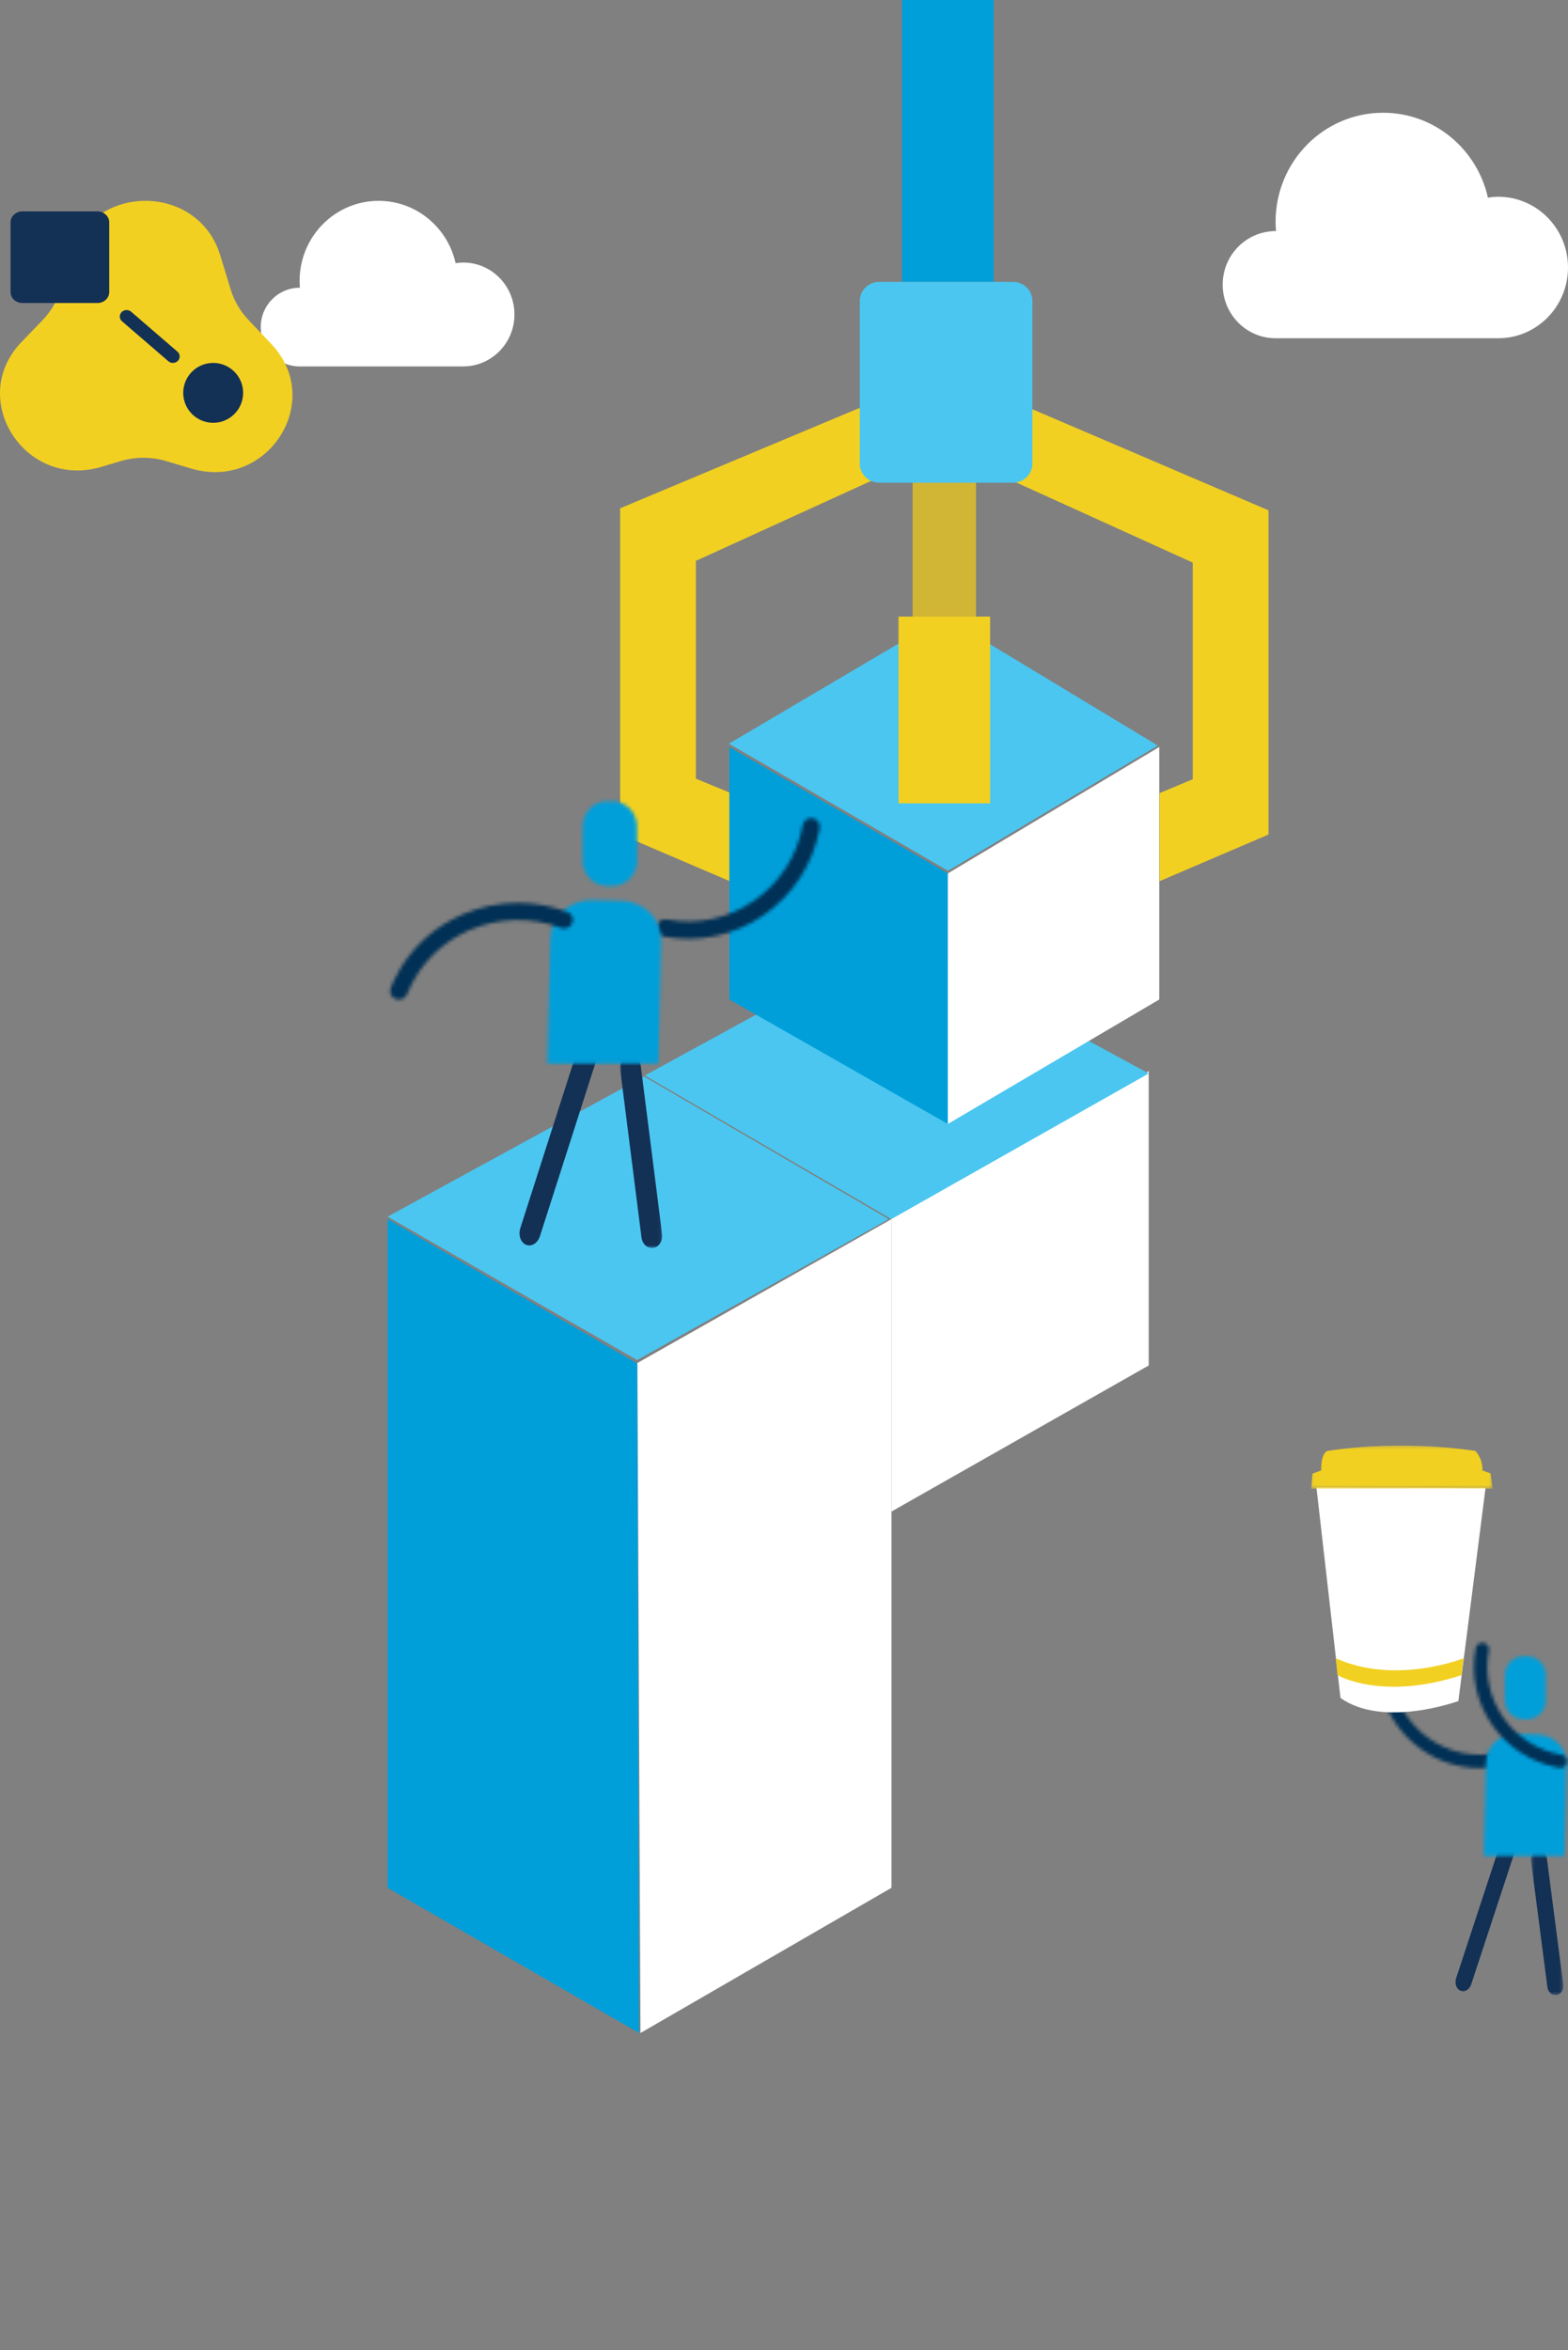 <?xml version="1.0" encoding="UTF-8"?>
<svg width="445px" height="667px" viewBox="0 0 445 667" version="1.1" xmlns="http://www.w3.org/2000/svg" xmlns:xlink="http://www.w3.org/1999/xlink">
    <rect x="0" y="0" width="445" height="667" fill="#808080" stroke="none"/>
    <!-- Generator: Sketch 50 (54983) - http://www.bohemiancoding.com/sketch -->
    <title>Artboard 2</title>
    <desc>Created with Sketch.</desc>
    <defs>
        <polygon id="path-1" points="0.315 0.361 9.53 0.361 9.53 41.484 0.315 41.484"></polygon>
        <path d="M31.977,1.617 C30.826,8.402 27.14,14.326 21.595,18.298 C16.053,22.269 9.319,23.81 2.63,22.643 C1.6,22.486 0.641,23.159 0.464,24.194 C0.447,24.292 0.438,24.389 0.437,24.486 L0.437,24.55 C0.451,25.446 1.091,26.235 1.993,26.392 C2.455,26.472 2.917,26.542 3.378,26.599 C4.58,26.752 5.782,26.827 6.977,26.828 L7.053,26.828 C13.003,26.819 18.798,24.96 23.758,21.406 C30.12,16.847 34.352,10.049 35.672,2.262 C35.69,2.163 35.698,2.065 35.7,1.967 L35.7,1.904 C35.685,1.01 35.045,0.222 34.142,0.066 C34.049,0.053 33.957,0.047 33.867,0.047 C32.953,0.047 32.139,0.676 31.977,1.617 Z" id="path-3"></path>
        <path d="M14.608,0.152 L8.708,0.288 C4.731,0.38 1.174,3.184 0.557,7.119 C0.452,7.78 0.405,8.46 0.421,9.152 L1.018,34.717 L23.891,34.717 L23.291,8.626 C23.275,7.935 23.198,7.258 23.063,6.602 C22.281,2.765 18.709,0.15 14.811,0.15 C14.743,0.15 14.677,0.151 14.608,0.152 Z" id="path-5"></path>
        <path d="M23.983,0.281 C22.958,0.415 22.265,1.446 22.458,2.464 C23.722,9.13 22.268,15.88 18.37,21.47 C14.47,27.059 8.557,30.838 1.816,32.063 C0.78,32.262 0.101,33.229 0.295,34.247 C0.485,35.264 1.481,35.935 2.514,35.746 C2.636,35.723 2.758,35.7 2.883,35.676 C10.502,34.185 17.107,29.903 21.511,23.588 C25.984,17.173 27.65,9.427 26.202,1.779 C26.032,0.879 25.232,0.249 24.333,0.249 C24.217,0.249 24.101,0.26 23.983,0.281 Z" id="path-7"></path>
        <path d="M5.498,0.114 C2.64,0.114 0.322,2.501 0.322,5.444 L0.322,12.606 C0.322,15.551 2.64,17.937 5.498,17.937 L6.709,17.937 C9.568,17.937 11.883,15.551 11.883,12.606 L11.883,5.444 C11.883,2.501 9.568,0.114 6.709,0.114 L5.498,0.114 Z" id="path-9"></path>
        <polygon id="path-11" points="0.372 0.275 51.916 0.275 51.916 12.537 0.372 12.537"></polygon>
        <polygon id="path-13" points="0.069 0.48 12.038 0.48 12.038 55.276 0.069 55.276"></polygon>
        <path d="M2.334,0.233 C1.007,0.481 0.129,1.772 0.377,3.111 C0.407,3.27 0.436,3.428 0.467,3.588 C2.414,13.465 8.005,22.027 16.25,27.735 C24.624,33.534 34.737,35.695 44.721,33.817 C46.048,33.569 46.925,32.279 46.678,30.941 C46.503,29.613 45.156,28.715 43.826,28.963 C35.126,30.602 26.313,28.718 19.014,23.664 C11.718,18.609 6.784,10.945 5.184,2.207 C4.953,1.017 3.938,0.191 2.785,0.191 C2.637,0.191 2.486,0.204 2.334,0.233 Z" id="path-15"></path>
        <path d="M19.868,0.482 L11.755,0.665 C6.288,0.787 1.395,4.554 0.547,9.838 C0.404,10.726 0.339,11.637 0.361,12.568 L1.184,46.897 L32.63,46.897 L31.808,11.861 C31.787,10.933 31.678,10.023 31.495,9.143 C30.416,3.99 25.505,0.48 20.145,0.48 C20.053,0.48 19.96,0.48 19.868,0.482 Z" id="path-17"></path>
        <path d="M7.119,0.439 C3.308,0.439 0.22,3.655 0.22,7.619 L0.22,17.264 C0.22,21.23 3.308,24.443 7.119,24.443 L8.735,24.443 C12.545,24.443 15.634,21.23 15.634,17.264 L15.634,7.619 C15.634,3.655 12.545,0.439 8.735,0.439 L7.119,0.439 Z" id="path-19"></path>
        <path d="M16.005,0.269 C11.273,0.269 6.534,1.127 1.99,2.848 C0.71,3.331 0.074,4.738 0.573,5.991 C1.114,7.218 2.514,7.86 3.797,7.377 C12.194,4.196 21.364,4.399 29.614,7.946 C37.863,11.495 44.201,17.965 47.473,26.165 C48,27.412 49.414,28.037 50.695,27.552 C50.819,27.504 50.937,27.448 51.049,27.385 L51.105,27.352 C52.105,26.748 52.554,25.517 52.113,24.406 C51.886,23.842 51.648,23.283 51.397,22.731 C50.756,21.322 50.033,19.961 49.234,18.654 L49.106,18.445 C45.023,11.865 38.983,6.668 31.621,3.501 C26.616,1.349 21.317,0.269 16.01,0.269 L16.005,0.269 Z" id="path-21"></path>
    </defs>
    <g id="Artboard-2" stroke="none" stroke-width="1" fill="none" fill-rule="evenodd">
        <g id="Group-2-Copy">
            <path d="M129.302,74.689 C127.039,64.565 118.124,57 107.45,57 C95.066,57 85.027,67.174 85.027,79.724 C85.027,80.376 85.07,81.017 85.123,81.655 C78.937,81.651 74,86.654 74,92.825 C74,98.997 78.937,104 85.027,104 L131.45,104 C139.486,104 146,97.399 146,89.255 C146,81.112 139.486,74.51 131.45,74.51 C130.718,74.51 130.005,74.583 129.302,74.689 Z" id="Fill-26" fill="#FFFFFF"></path>
            <path d="M422.272,56.087 C419.192,42.302 407.058,32 392.529,32 C375.673,32 362.009,45.854 362.009,62.943 C362.009,63.831 362.068,64.704 362.14,65.573 C353.72,65.567 347,72.379 347,80.783 C347,89.187 353.72,96 362.009,96 L425.196,96 C436.133,96 445,87.011 445,75.922 C445,64.833 436.133,55.844 425.196,55.844 C424.2,55.844 423.229,55.943 422.272,56.087 Z" id="Fill-26" fill="#FFFFFF"></path>
            <g id="Page-1" transform="translate(408.5, 488.5) scale(-1, 1) translate(-408.5, -488.5) translate(372, 410)">
                <g id="Group-6" transform="translate(1, 112)">
                    <path d="M26.466,41.168 C26.955,42.654 28.309,43.471 29.49,42.994 C30.672,42.516 31.233,40.926 30.744,39.441 L18.583,2.438 C18.095,0.952 16.742,0.134 15.56,0.612 C14.379,1.088 13.817,2.679 14.305,4.165 L26.466,41.168 Z" id="Fill-1" fill="#133055"></path>
                    <g id="Group-5" transform="translate(0, 2.766)">
                        <mask id="mask-2" fill="white">
                            <use xlink:href="#path-1"></use>
                        </mask>
                        <g id="Clip-4"></g>
                        <path d="M0.341,38.501 C0.154,39.94 1.01,41.266 2.253,41.46 C3.497,41.656 4.655,40.647 4.842,39.206 L9.504,3.344 C9.691,1.905 8.836,0.579 7.592,0.385 C6.349,0.19 5.191,1.198 5.003,2.638 L0.341,38.501 Z" id="Fill-3" fill="#133055" mask="url(#mask-2)"></path>
                    </g>
                </g>
                <g id="Group-9" transform="translate(18, 65)">
                    <mask id="mask-4" fill="white">
                        <use xlink:href="#path-3"></use>
                    </mask>
                    <g id="Clip-8"></g>
                    <polygon id="Fill-7" fill="#003055" mask="url(#mask-4)" points="-3.697 31.027 39.835 31.027 39.835 -4.152 -3.697 -4.152"></polygon>
                </g>
                <g id="Group-12" transform="translate(0, 82)">
                    <mask id="mask-6" fill="white">
                        <use xlink:href="#path-5"></use>
                    </mask>
                    <g id="Clip-11"></g>
                    <polygon id="Fill-10" fill="#009FDA" mask="url(#mask-6)" points="-3.653 38.799 27.961 38.799 27.961 -3.931 -3.653 -3.931"></polygon>
                </g>
                <g id="Group-15" transform="translate(0, 56)">
                    <mask id="mask-8" fill="white">
                        <use xlink:href="#path-7"></use>
                    </mask>
                    <g id="Clip-14"></g>
                    <polygon id="Fill-13" fill="#003055" mask="url(#mask-8)" points="-3.938 39.912 30.909 39.912 30.909 -3.885 -3.938 -3.885"></polygon>
                </g>
                <g id="Group-18" transform="translate(6, 60)">
                    <mask id="mask-10" fill="white">
                        <use xlink:href="#path-9"></use>
                    </mask>
                    <g id="Clip-17"></g>
                    <polygon id="Fill-16" fill="#009FDA" mask="url(#mask-10)" points="-3.748 22.136 15.956 22.136 15.956 -4.085 -3.748 -4.085"></polygon>
                </g>
                <g id="Group-26" transform="translate(21, 0)">
                    <path d="M10.109,72.779 C10.109,72.779 31.465,80.589 43.574,71.886 L50.4,12.128 L2.4,12.258 L10.109,72.779 Z" id="Fill-19" fill="#FFFFFF"></path>
                    <path d="M8.619,60.638 C8.619,60.638 27.818,68.34 44.929,60.638 L44.405,65.438 C44.405,65.438 31.888,72.83 9.205,65.438 L8.619,60.638 Z" id="Fill-21" fill="#F2D021"></path>
                    <g id="Group-25">
                        <mask id="mask-12" fill="white">
                            <use xlink:href="#path-11"></use>
                        </mask>
                        <g id="Clip-24"></g>
                        <path d="M3.293,7.331 C3.293,7.331 3.006,4.283 5.282,1.812 C5.282,1.812 25.107,-1.644 47.275,1.807 C47.275,1.807 49.116,2.199 49.043,7.331 L51.521,8.253 L51.916,12.537 C51.916,12.537 0.699,12.429 0.372,12.537 L0.966,8.183 L3.293,7.331 Z" id="Fill-23" fill="#F2D021" mask="url(#mask-12)"></path>
                    </g>
                </g>
            </g>
            <g id="Group-12" transform="translate(0, 57)">
                <path d="M34.222,73.874 L28.763,75.504 C7.027,81.996 -9.442,56.17 6.141,40.029 L12.072,33.885 C14.511,31.359 16.29,28.298 17.259,24.96 L19.942,15.721 C25.985,-5.089 56.156,-5.294 62.496,15.433 L65.496,25.242 C66.461,28.399 68.154,31.299 70.446,33.721 L77.011,40.658 C92.348,56.866 75.862,82.435 54.239,75.976 L47.2,73.874 C42.97,72.611 38.451,72.611 34.222,73.874" id="Fill-18" fill="#F2D021"></path>
                <path d="M27.654,29 L6.346,29 C4.498,29 3,27.609 3,25.893 L3,6.107 C3,4.391 4.498,3 6.346,3 L27.654,3 C29.502,3 31,4.391 31,6.107 L31,25.893 C31,27.609 29.502,29 27.654,29" id="Fill-20" fill="#133055"></path>
                <path d="M69,54.5 C69,49.805 65.194,46 60.5,46 C55.805,46 52,49.805 52,54.5 C52,59.195 55.805,63 60.5,63 C65.194,63 69,59.195 69,54.5" id="Fill-22" fill="#133055"></path>
                <path d="M49.073,46 C48.611,46 48.148,45.843 47.779,45.525 L34.632,34.188 C33.844,33.508 33.785,32.35 34.5,31.601 C35.215,30.851 36.434,30.796 37.221,31.475 L50.368,42.812 C51.156,43.492 51.215,44.65 50.5,45.399 C50.12,45.798 49.597,46 49.073,46" id="Fill-24" fill="#133055"></path>
            </g>
            <g id="Page-1" transform="translate(235, 288.5) scale(-1, 1) translate(-235, -288.5) translate(110, 0)">
                <polygon id="Fill-1" fill="#FFFFFF" points="34 387.545 107 429 107 344.538 34 304"></polygon>
                <polygon id="Fill-2" fill="#4BC6F0" points="34 304.672 107.027 346 177 305.238 105.217 266"></polygon>
                <polygon id="Fill-3" fill="#009FDA" points="179.152 386.965 178.62 577 250 535.788 250 346"></polygon>
                <polygon id="Fill-4" fill="#FFFFFF" points="107 535.788 178.235 577 179.105 386.841 107 346"></polygon>
                <polygon id="Fill-5" fill="#4BC6F0" points="107.792 346.019 179.194 386 250 345.309 177.213 305.526"></polygon>
                <polygon id="Fill-6" fill="#009FDA" points="91 247.885 91 319 152.999 283.674 153 212"></polygon>
                <polygon id="Fill-7" fill="#FFFFFF" points="31 283.673 91 319 91 247.886 31 212"></polygon>
                <polygon id="Fill-8" fill="#4BC6F0" points="31.419 211.604 90.943 247.136 153.134 211.068 91.999 175"></polygon>
                <polyline id="Fill-9" fill="#F2D021" points="67.362 116 0 144.836 0 236.855 30.931 250.103 30.931 225.1 21.499 221.164 21.499 159.677 75 135.39"></polyline>
                <polygon id="Fill-10" fill="#F2D021" points="111.824 114 184 144.26 184 236.783 153.022 250.031 153.022 224.913 162.502 221.007 162.502 159.183 109 134.763"></polygon>
                <polygon id="Fill-11" fill="#009FDA" points="78 80 104 80 104 0 78 0"></polygon>
                <polygon id="Fill-12" fill="#D1B534" points="83 177 101 177 101 134 83 134"></polygon>
                <polygon id="Fill-13" fill="#F2D021" points="79 228 105 228 105 175 79 175"></polygon>
                <path d="M110.478,137 L72.521,137 C69.484,137 67,134.563 67,131.584 L67,85.415 C67,82.436 69.484,80 72.521,80 L110.478,80 C113.515,80 116,82.436 116,85.415 L116,131.584 C116,134.563 113.515,137 110.478,137" id="Fill-14" fill="#4BC6F0"></path>
            </g>
            <g id="Page-1" transform="translate(171.5, 291) scale(-1, 1) translate(-171.5, -291) translate(110, 227)">
                <g id="Group-6" transform="translate(45, 69)">
                    <path d="M34.771,54.855 C35.405,56.834 37.163,57.922 38.698,57.287 C40.234,56.651 40.962,54.532 40.328,52.553 L24.531,3.248 C23.896,1.268 22.138,0.18 20.603,0.816 C19.068,1.45 18.339,3.57 18.973,5.549 L34.771,54.855 Z" id="Fill-1" fill="#133055"></path>
                    <g id="Group-5" transform="translate(0, 2.948)">
                        <mask id="mask-14" fill="white">
                            <use xlink:href="#path-13"></use>
                        </mask>
                        <g id="Clip-4"></g>
                        <path d="M0.102,51.3 C-0.141,53.219 0.971,54.984 2.586,55.244 C4.201,55.504 5.705,54.159 5.948,52.241 L12.005,4.456 C12.248,2.539 11.136,0.773 9.52,0.513 C7.907,0.252 6.402,1.597 6.158,3.515 L0.102,51.3 Z" id="Fill-3" fill="#133055" mask="url(#mask-14)"></path>
                    </g>
                </g>
                <g id="Group-9" transform="translate(0, 5)">
                    <mask id="mask-16" fill="white">
                        <use xlink:href="#path-15"></use>
                    </mask>
                    <g id="Clip-8"></g>
                    <polygon id="Fill-7" fill="#003055" mask="url(#mask-16)" points="-5.062 39.92 52.116 39.92 52.116 -5.251 -5.062 -5.251"></polygon>
                </g>
                <g id="Group-12" transform="translate(45, 28)">
                    <mask id="mask-18" fill="white">
                        <use xlink:href="#path-17"></use>
                    </mask>
                    <g id="Clip-11"></g>
                    <polygon id="Fill-10" fill="#009FDA" mask="url(#mask-18)" points="-5.242 52.379 38.228 52.379 38.228 -5.002 -5.242 -5.002"></polygon>
                </g>
                <g id="Group-15" transform="translate(52, 0)">
                    <mask id="mask-20" fill="white">
                        <use xlink:href="#path-19"></use>
                    </mask>
                    <g id="Clip-14"></g>
                    <polygon id="Fill-13" fill="#009FDA" mask="url(#mask-20)" points="-5.209 30.098 21.062 30.098 21.062 -5.216 -5.209 -5.216"></polygon>
                </g>
                <g id="Group-18" transform="translate(70, 29)">
                    <mask id="mask-22" fill="white">
                        <use xlink:href="#path-21"></use>
                    </mask>
                    <g id="Clip-17"></g>
                    <polygon id="Fill-16" fill="#003055" mask="url(#mask-22)" points="21.746 50.809 -8.053 2.439 31.408 -20.686 61.206 27.683"></polygon>
                </g>
            </g>
        </g>
    </g>
</svg>